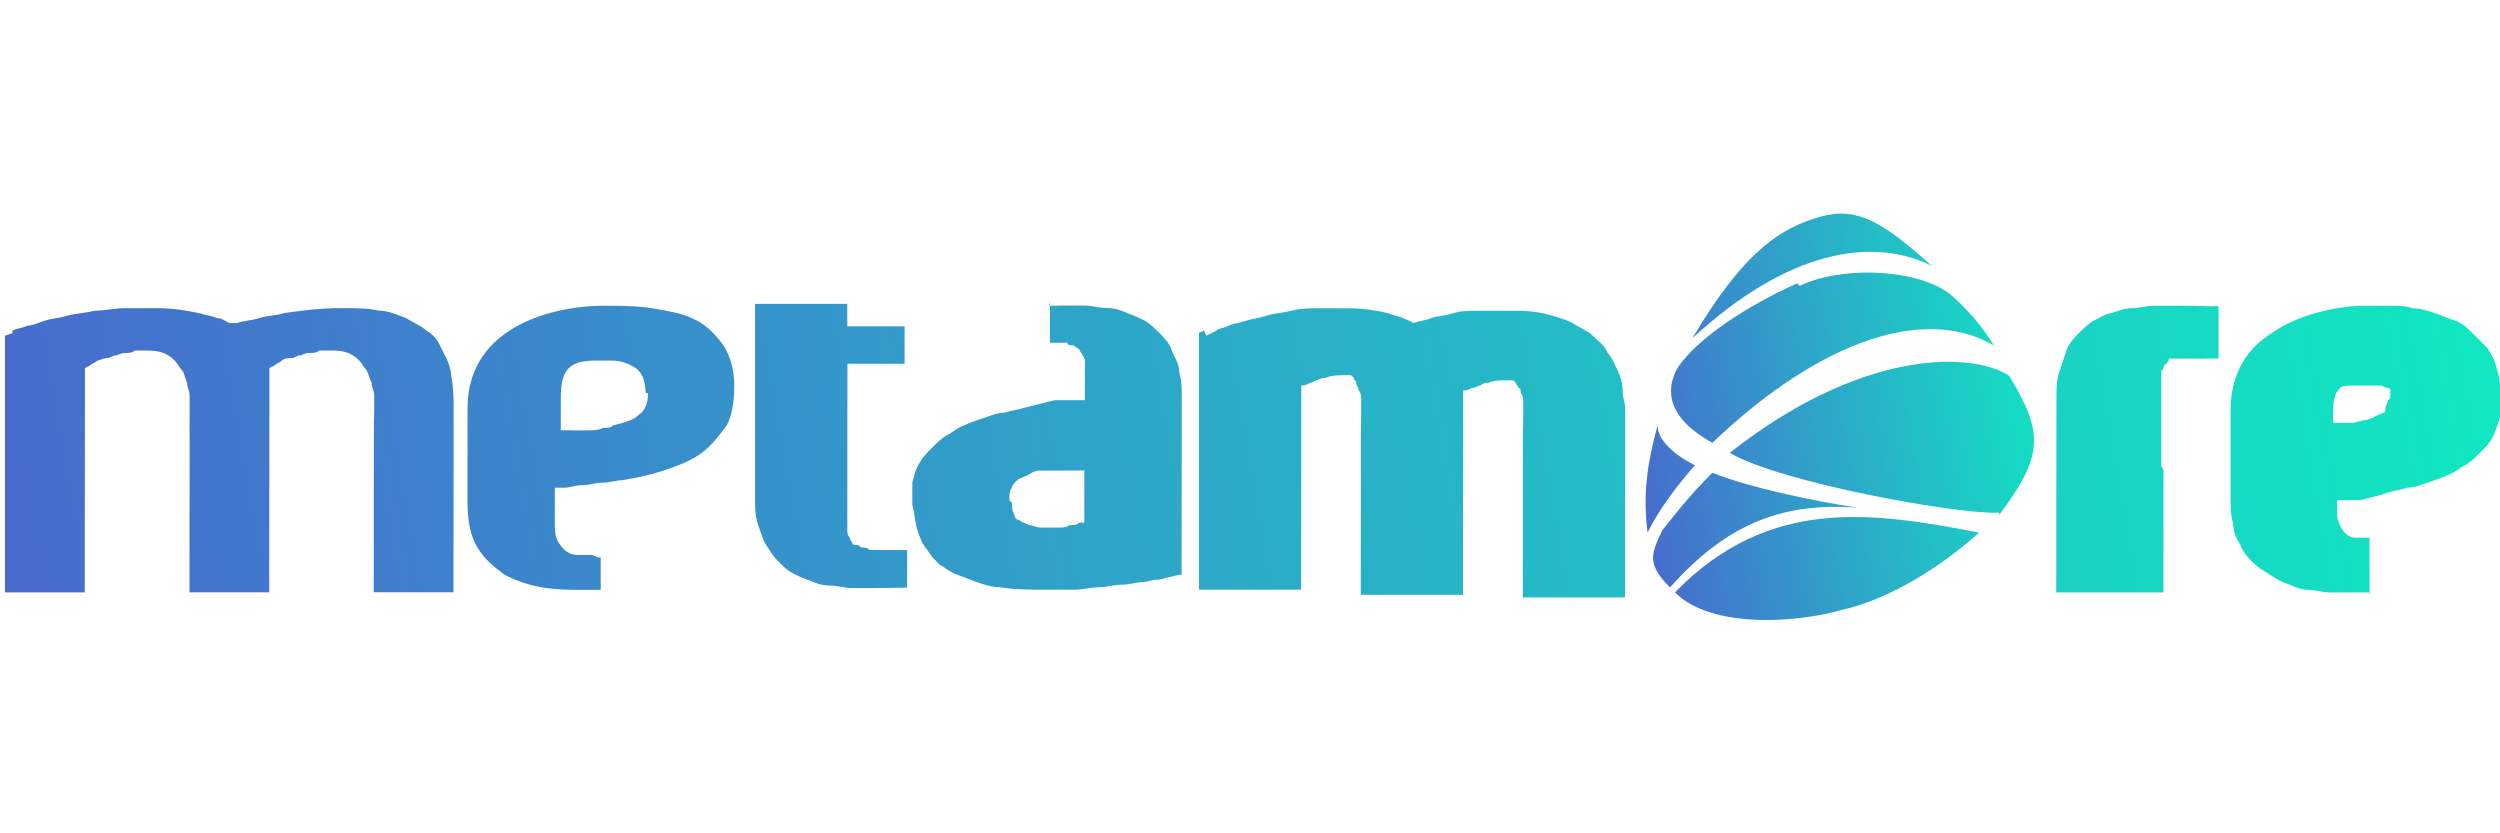 <?xml version="1.0" encoding="UTF-8"?>
<!DOCTYPE svg PUBLIC "-//W3C//DTD SVG 1.1//EN" "http://www.w3.org/Graphics/SVG/1.1/DTD/svg11.dtd">
<!-- Creator: CorelDRAW -->
<svg xmlns="http://www.w3.org/2000/svg" xml:space="preserve" width="300px" height="100px" style="shape-rendering:geometricPrecision; text-rendering:geometricPrecision; image-rendering:optimizeQuality; fill-rule:evenodd; clip-rule:evenodd"
viewBox="0 0 1.003 0.167"
 xmlns:xlink="http://www.w3.org/1999/xlink">
 <defs>
  <style type="text/css">
   <![CDATA[
    .fil0 {fill:url(#id0)}
    .fil1 {fill:url(#id1);fill-rule:nonzero}
   ]]>
  </style>
  <linearGradient id="id0" gradientUnits="userSpaceOnUse" x1="0.656" y1="0.099" x2="0.824" y2="0.069">
   <stop offset="0" style="stop-color:#476CCE"/>
   <stop offset="0.478" style="stop-color:#2CA9C8"/>
   <stop offset="1" style="stop-color:#10E6C2"/>
  </linearGradient>
  <linearGradient id="id1" gradientUnits="userSpaceOnUse" xlink:href="#id0" x1="0.027" y1="0.18" x2="0.977" y2="0.013">
  </linearGradient>
 </defs>
 <g id="Layer_x0020_1">
  <path class="fil0" d="M0.679 0.052c0.038,-0.035 0.072,-0.041 0.096,-0.029 -0.022,-0.02 -0.032,-0.024 -0.047,-0.019 -0.016,0.005 -0.03,0.016 -0.049,0.048zm0.042 -0.022c-0.02,0.009 -0.04,0.022 -0.048,0.034 -0.005,0.009 -0.004,0.02 0.014,0.03 0.044,-0.042 0.086,-0.055 0.113,-0.039 -0.005,-0.008 -0.01,-0.014 -0.018,-0.021 -0.014,-0.01 -0.043,-0.011 -0.06,-0.003zm-0.049 0.124c0.015,0.015 0.05,0.012 0.067,0.007 0.014,-0.003 0.035,-0.013 0.055,-0.031 -0.042,-0.008 -0.084,-0.015 -0.122,0.024zm-0.002 -0.002c0.024,-0.027 0.047,-0.034 0.075,-0.032 -0.019,-0.003 -0.043,-0.008 -0.058,-0.014 -0.01,0.01 -0.016,0.018 -0.02,0.023 -0.005,0.01 -0.006,0.014 0.003,0.023zm0.132 -0.029c0.018,-0.024 0.018,-0.033 0.004,-0.056 -0.016,-0.01 -0.06,-0.01 -0.112,0.031 0.02,0.012 0.093,0.025 0.108,0.024zm-0.137 -0.036c-0.004,0.015 -0.006,0.027 -0.004,0.043 0.005,-0.01 0.012,-0.019 0.019,-0.027 -0.008,-0.004 -0.015,-0.01 -0.015,-0.016z"/>
  <path class="fil1" d="M0.005 0.05l-0.003 0.001 0 0.103 0.032 0 7.48031e-005 -0.088 0 -0.002 0.002 -0.001c0.001,-0.001 0.002,-0.001 0.003,-0.002l-3.93701e-006 -3.93701e-006c0.001,-0 0.002,-0.001 0.004,-0.001 0.001,-0 0.002,-0.001 0.003,-0.001l7.87402e-006 0c0.001,-0 0.002,-0.001 0.004,-0.001l7.87402e-006 -1.5748e-005c0.001,-0 0.003,-0 0.004,-0.001 0.002,-0 0.003,-0 0.005,-0 0.005,0 0.008,0.001 0.011,0.004l7.87402e-006 -3.93701e-006c0.001,0.001 0.002,0.003 0.003,0.004 0.001,0.001 0.001,0.003 0.002,0.005l-1.5748e-005 0c0,0.002 0.001,0.003 0.001,0.005 0,0.002 0,0.004 0,0.006 -7.48031e-005,0.004 -0,0.008 -0,0.013l-5.90551e-005 0.06 0.032 0 7.48031e-005 -0.088 0 -0.002 0.002 -0.001c0.001,-0.001 0.002,-0.001 0.003,-0.002l2.3622e-005 0c0.001,-0.001 0.003,-0.001 0.004,-0.001 0.001,-0 0.002,-0.001 0.003,-0.001 0.001,-0 0.002,-0.001 0.004,-0.001l7.87402e-006 -1.5748e-005c0.001,-0 0.003,-0 0.004,-0.001 0.002,-0 0.003,-0 0.005,-0 0.005,0 0.008,0.001 0.011,0.004 0.001,0.001 0.002,0.003 0.003,0.004 0.001,0.002 0.001,0.003 0.002,0.005 0,0.002 0.001,0.003 0.001,0.005 0,0.002 0,0.004 0,0.006l-9.84252e-005 0.006 7.87402e-006 0 -3.14961e-005 0.007 -5.90551e-005 0.06 0.032 0 6.29921e-005 -0.073c3.93701e-006,-0.004 -0,-0.009 -0.001,-0.014 -0,-0.002 -0.001,-0.005 -0.002,-0.007 -0.001,-0.002 -0.002,-0.004 -0.003,-0.006 -0.001,-0.002 -0.003,-0.004 -0.005,-0.005 -0.002,-0.002 -0.005,-0.003 -0.008,-0.005l3.93701e-006 -3.93701e-006c-0.003,-0.001 -0.007,-0.003 -0.011,-0.003 -0.004,-0.001 -0.01,-0.001 -0.015,-0.001 -0.009,0 -0.016,0.001 -0.023,0.002 -0.003,0.001 -0.007,0.001 -0.01,0.002 -0.003,0.001 -0.006,0.001 -0.009,0.002l-0.003 -0c-0.002,-0.001 -0.003,-0.002 -0.005,-0.002l-3.93701e-006 1.1811e-005c-0.002,-0.001 -0.004,-0.001 -0.007,-0.002l0 1.5748e-005c-0.005,-0.001 -0.01,-0.002 -0.017,-0.002 -0.005,0 -0.009,0 -0.013,0 -0.004,0 -0.008,0.001 -0.012,0.001 -0.004,0.001 -0.007,0.001 -0.011,0.002 -0.003,0.001 -0.006,0.001 -0.009,0.002 -0.003,0.001 -0.005,0.002 -0.007,0.002 -0.002,0.001 -0.004,0.001 -0.006,0.002zm0.954 0.026c0,-0.001 -0,-0.002 -0,-0.003l-7.87402e-006 0c-0,-0 -0,-0.001 -0.001,-0.001 -0.001,-0 -0.002,-0.001 -0.003,-0.001l0 -3.93701e-006c-0.001,-0 -0.002,-0 -0.004,-0l-0.006 3.93701e-006c-0.004,3.93701e-006 -0.006,0 -0.007,0.002 -0.001,0.001 -0.002,0.004 -0.002,0.008l0 0.005 0.003 -0c0.001,-6.69291e-005 0.002,-0 0.003,-0l2.3622e-005 0c0.001,-7.08661e-005 0.002,-0 0.002,-0l1.9685e-005 0 0.004 -0.001c0.002,-0 0.003,-0.001 0.004,-0.001 0.001,-0.001 0.002,-0.001 0.004,-0.002 0.001,-0 0.001,-0.001 0.001,-0.002 0,-0.001 0.001,-0.002 0.001,-0.003zm-0.008 0.078l-0.001 0 -0.006 0 -3.93701e-006 0 -9.84252e-005 2.3622e-005c-0.003,0 -0.006,-0 -0.009,-0 -0.003,-0 -0.006,-0.001 -0.008,-0.001 -0.003,-0 -0.006,-0.001 -0.008,-0.002 -0.003,-0.001 -0.005,-0.002 -0.008,-0.004l3.93701e-006 -7.87402e-006c-0.003,-0.002 -0.005,-0.003 -0.007,-0.005 -0.002,-0.002 -0.004,-0.004 -0.005,-0.007l-3.93701e-006 -1.9685e-005c-0.002,-0.003 -0.003,-0.006 -0.003,-0.009 -0.001,-0.003 -0.001,-0.007 -0.001,-0.011l2.3622e-005 -0.034c1.1811e-005,-0.014 0.006,-0.024 0.015,-0.03 0.012,-0.009 0.029,-0.012 0.039,-0.012 0.003,0 0.006,8.66142e-005 0.01,0 0.003,0 0.006,0 0.009,0.001 0.003,0 0.006,0.001 0.009,0.002l0 -1.9685e-005c0.003,0.001 0.005,0.002 0.008,0.003l3.93701e-006 -1.1811e-005c0.003,0.001 0.005,0.003 0.007,0.005 0.002,0.002 0.004,0.004 0.006,0.006 0.002,0.003 0.003,0.005 0.004,0.009 0.001,0.003 0.001,0.006 0.002,0.01l1.9685e-005 0c0,0.003 3.54331e-005,0.007 -0.001,0.009l0 1.5748e-005c-0.001,0.003 -0.002,0.006 -0.003,0.008 -0.001,0.002 -0.003,0.004 -0.005,0.006l-2.3622e-005 0c-0.002,0.002 -0.004,0.004 -0.006,0.005 -0.002,0.001 -0.004,0.003 -0.007,0.004l-1.9685e-005 0c-0.002,0.001 -0.005,0.002 -0.008,0.003l3.93701e-006 1.1811e-005c-0.003,0.001 -0.005,0.002 -0.008,0.002 -0.003,0.001 -0.005,0.001 -0.008,0.002l-4.33071e-005 0 -0.003 0.001 -5.90551e-005 2.3622e-005 -0.004 0.001 -1.9685e-005 0 -0.004 0.001 3.93701e-006 3.93701e-006c-0.001,0 -0.003,0 -0.004,0l-1.9685e-005 0 -0.003 0 -9.84252e-005 1.9685e-005 -0.002 0 -1.5748e-005 0.006c0,0.003 0.003,0.009 0.007,0.009 0.001,5.90551e-005 0.001,0 0.001,0l0.005 5.11811e-005 0 0.023zm-0.692 -0.08c0,-0.004 -0.001,-0.008 -0.004,-0.01 -0.003,-0.002 -0.006,-0.003 -0.01,-0.003l-0.006 0c-0.011,1.1811e-005 -0.014,0.004 -0.014,0.015l-1.5748e-005 0.013c0.001,0 0.003,-7.48031e-005 0.005,-0 0.002,-0 0.004,-0 0.006,-0 0.002,-0 0.004,-0 0.006,-0.001 0.002,-0 0.003,-0 0.004,-0.001 0.004,-0.001 0.008,-0.002 0.01,-0.004 0.003,-0.002 0.004,-0.005 0.004,-0.009zm-0.019 0.066l0.001 0 0 0.013 -0.005 0 -6.69291e-005 0 -6.29921e-005 0 -6.69291e-005 0 -5.90551e-005 0 -6.69291e-005 0 -5.90551e-005 0 -5.90551e-005 0c-0.006,0 -0.012,-0 -0.018,-0.001 -0.006,-0.001 -0.011,-0.003 -0.015,-0.005 -0.004,-0.003 -0.008,-0.006 -0.011,-0.011 -0.003,-0.005 -0.004,-0.011 -0.004,-0.019l2.75591e-005 -0.037c3.93701e-005,-0.034 0.037,-0.041 0.054,-0.041 0.007,0 0.014,0 0.02,0.001 0.006,0.001 0.012,0.002 0.016,0.004 0.005,0.002 0.009,0.006 0.012,0.01 0.003,0.004 0.005,0.01 0.005,0.017 0,0.007 -0.001,0.012 -0.003,0.016 -0.003,0.004 -0.006,0.008 -0.01,0.011 -0.004,0.003 -0.009,0.005 -0.015,0.007 -0.006,0.002 -0.011,0.003 -0.017,0.004 -0.002,0 -0.005,0.001 -0.008,0.001 -0.003,0 -0.005,0.001 -0.008,0.001 -0.003,0 -0.005,0.001 -0.007,0.001 -0.002,0 -0.003,0 -0.004,0l-1.1811e-005 0.013c-7.87402e-006,0.003 0,0.006 0.001,0.008 0.001,0.002 0.002,0.003 0.003,0.004 0.001,0.001 0.003,0.002 0.005,0.002 0.002,0 0.004,0 0.006,0l0 0zm0.1 -0.081l-3.93701e-005 0.03 -1.1811e-005 0.023 -1.1811e-005 0.013c0,0.002 7.08661e-005,0.003 0,0.004 0,0.001 0,0.002 0.001,0.003l3.93701e-006 0c0,0.001 0.001,0.002 0.001,0.002l0 3.93701e-006c0,0.001 0.001,0.001 0.002,0.001 0.001,0 0.001,0.001 0.002,0.001l3.93701e-006 0c0.001,0 0.002,0 0.003,0.001l0 -3.93701e-006c0.002,0 0.01,0 0.013,0l0.001 1.5748e-005 0.001 1.5748e-005 0 0.001 -3.93701e-006 0.013 -3.93701e-006 0.001 -0.001 6.29921e-005c-0.001,3.14961e-005 -0.002,6.69291e-005 -0.004,9.44882e-005l-0.008 7.08661e-005c-0.003,0 -0.006,-0 -0.009,-0 -0.003,-0 -0.006,-0.001 -0.009,-0.001 -0.003,-0 -0.006,-0.001 -0.008,-0.002 -0.003,-0.001 -0.005,-0.002 -0.007,-0.003 -0.002,-0.001 -0.004,-0.003 -0.006,-0.005 -0.002,-0.002 -0.003,-0.004 -0.005,-0.007 -0.001,-0.002 -0.002,-0.005 -0.003,-0.008 -0.001,-0.003 -0.001,-0.007 -0.001,-0.01l0 -0.077 0 -0.001 0.001 0 0.035 0 0.001 0 0 0.001 0 0.008 0.022 0 0.001 0 0 0.001 -1.1811e-005 0.013 -3.93701e-006 0.001 -0.001 0 -0.023 0 -1.1811e-005 -0.004zm0.066 0.059c0,0.002 0,0.003 0.001,0.005l0 1.1811e-005c0,0.001 0.001,0.002 0.002,0.002l-3.93701e-006 3.93701e-006c0.001,0.001 0.002,0.001 0.004,0.002 0.001,0 0.003,0.001 0.005,0.001 0.002,0 0.004,-5.90551e-005 0.006,-0l7.87402e-006 0c0.002,-0 0.004,-0 0.005,-0.001 0.002,-0 0.003,-0 0.004,-0.001l1.1811e-005 0c0.001,-0 0.001,-0 0.002,-0l1.9685e-005 -0.021 -0.002 9.05512e-005 3.93701e-006 3.93701e-006 -0.006 0 -2.75591e-005 0 -5.11811e-005 7.87402e-006c-0.001,6.69291e-005 -0.002,0 -0.003,0l0 7.87402e-006 -0.003 0 -0.003 0 -1.1811e-005 0 -0.001 0c-0.002,0 -0.003,0.001 -0.005,0.002 -0.002,0.001 -0.003,0.001 -0.004,0.002 -0.001,0.001 -0.002,0.002 -0.002,0.003 -0.001,0.001 -0.001,0.003 -0.001,0.005zm0.015 -0.079l0.002 0 0.001 -4.33071e-005 5.90551e-005 0 0.002 -3.93701e-005 4.33071e-005 -7.87402e-006c0.003,0 0.006,0 0.009,0 0.003,0 0.006,0.001 0.009,0.001 0.003,0 0.006,0.001 0.008,0.002 0.003,0.001 0.005,0.002 0.007,0.003l1.1811e-005 3.93701e-006 3.93701e-006 3.93701e-006c0.002,0.001 0.004,0.003 0.006,0.005l3.93701e-006 -3.93701e-006c0.002,0.002 0.004,0.004 0.005,0.007l3.93701e-006 0c0.001,0.003 0.003,0.005 0.003,0.009 0.001,0.003 0.001,0.007 0.001,0.011l-6.69291e-005 0.069 -7.87402e-006 0.001 -0.001 0 -0.004 0.001 0 3.93701e-006c-0.001,0 -0.003,0.001 -0.005,0.001 -0.002,0 -0.004,0.001 -0.006,0.001 -0.002,0 -0.005,0.001 -0.008,0.001 -0.003,0 -0.006,0.001 -0.009,0.001 -0.003,0 -0.007,0.001 -0.01,0.001l-7.87402e-006 0c-0.004,0 -0.007,0 -0.011,0 -0.007,0 -0.013,-0 -0.019,-0.001 -0.003,-0 -0.006,-0.001 -0.009,-0.002 -0.003,-0.001 -0.005,-0.002 -0.008,-0.003 -0.003,-0.001 -0.005,-0.003 -0.007,-0.004 -0.002,-0.002 -0.004,-0.004 -0.005,-0.006 -0.002,-0.002 -0.003,-0.005 -0.004,-0.008 -0.001,-0.003 -0.001,-0.006 -0.002,-0.01l-1.1811e-005 0c-0,-0.003 -5.51181e-005,-0.006 0,-0.009l-3.93701e-006 -1.1811e-005c0.001,-0.003 0.001,-0.005 0.003,-0.008 0.001,-0.002 0.003,-0.004 0.005,-0.006 0.002,-0.002 0.004,-0.004 0.006,-0.005 0.002,-0.001 0.004,-0.003 0.007,-0.004l1.1811e-005 0c0.002,-0.001 0.005,-0.002 0.008,-0.003 0.003,-0.001 0.005,-0.002 0.008,-0.002 0.003,-0.001 0.005,-0.001 0.008,-0.002l7.87402e-006 0 0.004 -0.001 3.54331e-005 -7.87402e-006 0.004 -0.001 1.5748e-005 0 0.004 -0.001 3.14961e-005 -7.87402e-006 0.004 -0 5.51181e-005 0 0.003 -0 3.54331e-005 -7.87402e-006 0.003 -0 4.72441e-005 0 0.002 -0 7.87402e-006 -0.011c0,-0.002 -6.69291e-005,-0.003 -0,-0.004l0 -7.87402e-006c-0,-0.001 -0,-0.002 -0.001,-0.003l0 -1.1811e-005c-0,-0.001 -0.001,-0.001 -0.001,-0.002l-3.93701e-006 -7.87402e-006c-0,-0 -0.001,-0.001 -0.001,-0.001l-7.87402e-006 -7.87402e-006c-0.001,-0 -0.001,-0.001 -0.002,-0.001 -0.001,-0 -0.002,-0 -0.002,-0.001 -0.001,-0 -0.002,-0 -0.003,-0l-7.87402e-006 0c-0.001,-6.69291e-005 -0.002,-0 -0.003,-0l-0.001 -1.1811e-005 0 -0.017zm0.447 0.066l-2.3622e-005 0.024 -1.5748e-005 0.021 0 0.004 -0.004 0 -0.034 0 -0.005 0 3.93701e-006 -0.005 7.87402e-005 -0.072 3.93701e-006 0c-7.87402e-006,-0.004 0,-0.008 0.001,-0.011l-3.93701e-006 -1.5748e-005c0.001,-0.003 0.002,-0.006 0.003,-0.009 0.001,-0.003 0.003,-0.005 0.005,-0.007l7.87402e-006 7.87402e-006c0.002,-0.002 0.004,-0.004 0.006,-0.005l3.93701e-006 7.87402e-006c0.002,-0.001 0.005,-0.003 0.007,-0.003 0.003,-0.001 0.005,-0.002 0.008,-0.002 0.003,-0 0.006,-0.001 0.009,-0.001 0.003,-0 0.006,-0 0.009,-0l0.008 7.87402e-005c0.002,2.3622e-005 0.004,5.90551e-005 0.004,9.44882e-005l0.005 0 3.93701e-006 0.005 0 0.012 -3.93701e-006 0.004 -0.004 3.54331e-005c-0.001,7.87402e-006 -0.006,7.08661e-005 -0.009,0 -0.002,5.11811e-005 -0.003,0 -0.004,0l0 -1.1811e-005c-0.001,9.44882e-005 -0.001,0 -0.002,0l-7.87402e-006 -1.1811e-005c-0.001,0 -0.001,0 -0.001,0.001l3.93701e-006 1.1811e-005c-0,0 -0.001,0.001 -0.001,0.001l1.1811e-005 7.87402e-006c-0,0 -0.001,0.001 -0.001,0.001l0 1.5748e-005c-0,0.001 -0,0.001 -0.001,0.002l3.93701e-006 1.9685e-005c-0,0.001 -0,0.002 -0,0.004l-7.87402e-006 0.012 -1.5748e-005 0.022zm-0.384 -0.054l0.004 -0.002c0.001,-0.001 0.003,-0.001 0.005,-0.002 0.002,-0.001 0.004,-0.001 0.007,-0.002l7.87402e-006 1.1811e-005c0.003,-0.001 0.005,-0.001 0.008,-0.002 0.003,-0.001 0.006,-0.001 0.01,-0.002 0.004,-0.001 0.007,-0.001 0.011,-0.001 0.004,-0 0.008,-0 0.012,-0 0.006,0 0.012,0.001 0.016,0.002 0.002,0.001 0.004,0.001 0.006,0.002l3.93701e-006 -7.87402e-006c0.002,0.001 0.003,0.001 0.004,0.002 0.002,-0.001 0.005,-0.001 0.007,-0.002 0.003,-0.001 0.006,-0.001 0.009,-0.002 0.003,-0.001 0.007,-0.001 0.01,-0.001 0.004,-0 0.007,-0 0.011,-0 0.006,0 0.01,0 0.015,0.001 0.004,0.001 0.008,0.002 0.012,0.004 0.003,0.002 0.006,0.003 0.008,0.005 0.002,0.002 0.005,0.004 0.006,0.007 0.002,0.002 0.003,0.005 0.004,0.007l-7.87402e-006 0c0.001,0.002 0.002,0.005 0.002,0.008 0,0.003 0.001,0.005 0.001,0.007 0,0.002 0,0.004 0,0.006l-5.51181e-005 0.067 -3.93701e-006 0.003 -0.003 0 -0.034 0 -0.004 0 7.87402e-006 -0.004 4.72441e-005 -0.057 0 -1.1811e-005 2.75591e-005 -0.006 7.87402e-006 -2.75591e-005 8.66142e-005 -0.006 -7.87402e-006 -2.3622e-005c3.54331e-005,-0.002 0,-0.003 -0,-0.005 -0,-0.001 -0,-0.003 -0.001,-0.004l-3.93701e-006 -2.75591e-005c-0,-0.001 -0,-0.002 -0.001,-0.002 -0,-0.001 -0.001,-0.001 -0.001,-0.002 -0,-0 -0.001,-0.001 -0.001,-0.001 -0.001,-0 -0.002,-0 -0.003,-0 -0.002,0 -0.005,0 -0.007,0.001l-3.93701e-006 -1.1811e-005c-0.001,0 -0.002,0 -0.003,0.001l0 3.93701e-006c-0.001,0 -0.002,0.001 -0.003,0.001l-9.84252e-005 4.33071e-005c-0.001,0 -0.002,0.001 -0.003,0.001l0 7.87402e-006 -0.001 0 -6.29921e-005 0.079 -7.87402e-006 0.003 -0.003 0 -0.034 0 -0.004 0 3.93701e-006 -0.004 5.11811e-005 -0.057 -3.93701e-006 -1.1811e-005 3.14961e-005 -0.006 7.87402e-006 -2.75591e-005 8.26772e-005 -0.006 -3.93701e-006 -2.75591e-005c3.54331e-005,-0.002 -7.87402e-006,-0.003 -0,-0.005 -0,-0.001 -0,-0.003 -0.001,-0.004l-1.9685e-005 -1.5748e-005c-0,-0.001 -0.001,-0.002 -0.001,-0.003 -0,-0.001 -0.001,-0.001 -0.001,-0.002 -0,-0 -0.001,-0.001 -0.001,-0.001 -0.001,-0 -0.002,-0 -0.003,-0 -0.002,0 -0.005,0 -0.007,0.001 -0.002,0 -0.004,0.001 -0.006,0.002l-0 4.33071e-005c-0.001,0 -0.002,0.001 -0.003,0.001l-1.1811e-005 0 -0.001 0 -6.69291e-005 0.079 -3.93701e-006 0.003 -0.003 0 -0.034 0 -0.004 0 0 -0.004 -0 -0.097 -3.93701e-006 -0.002 0.002 -0.001z"/>
 </g>
</svg>
